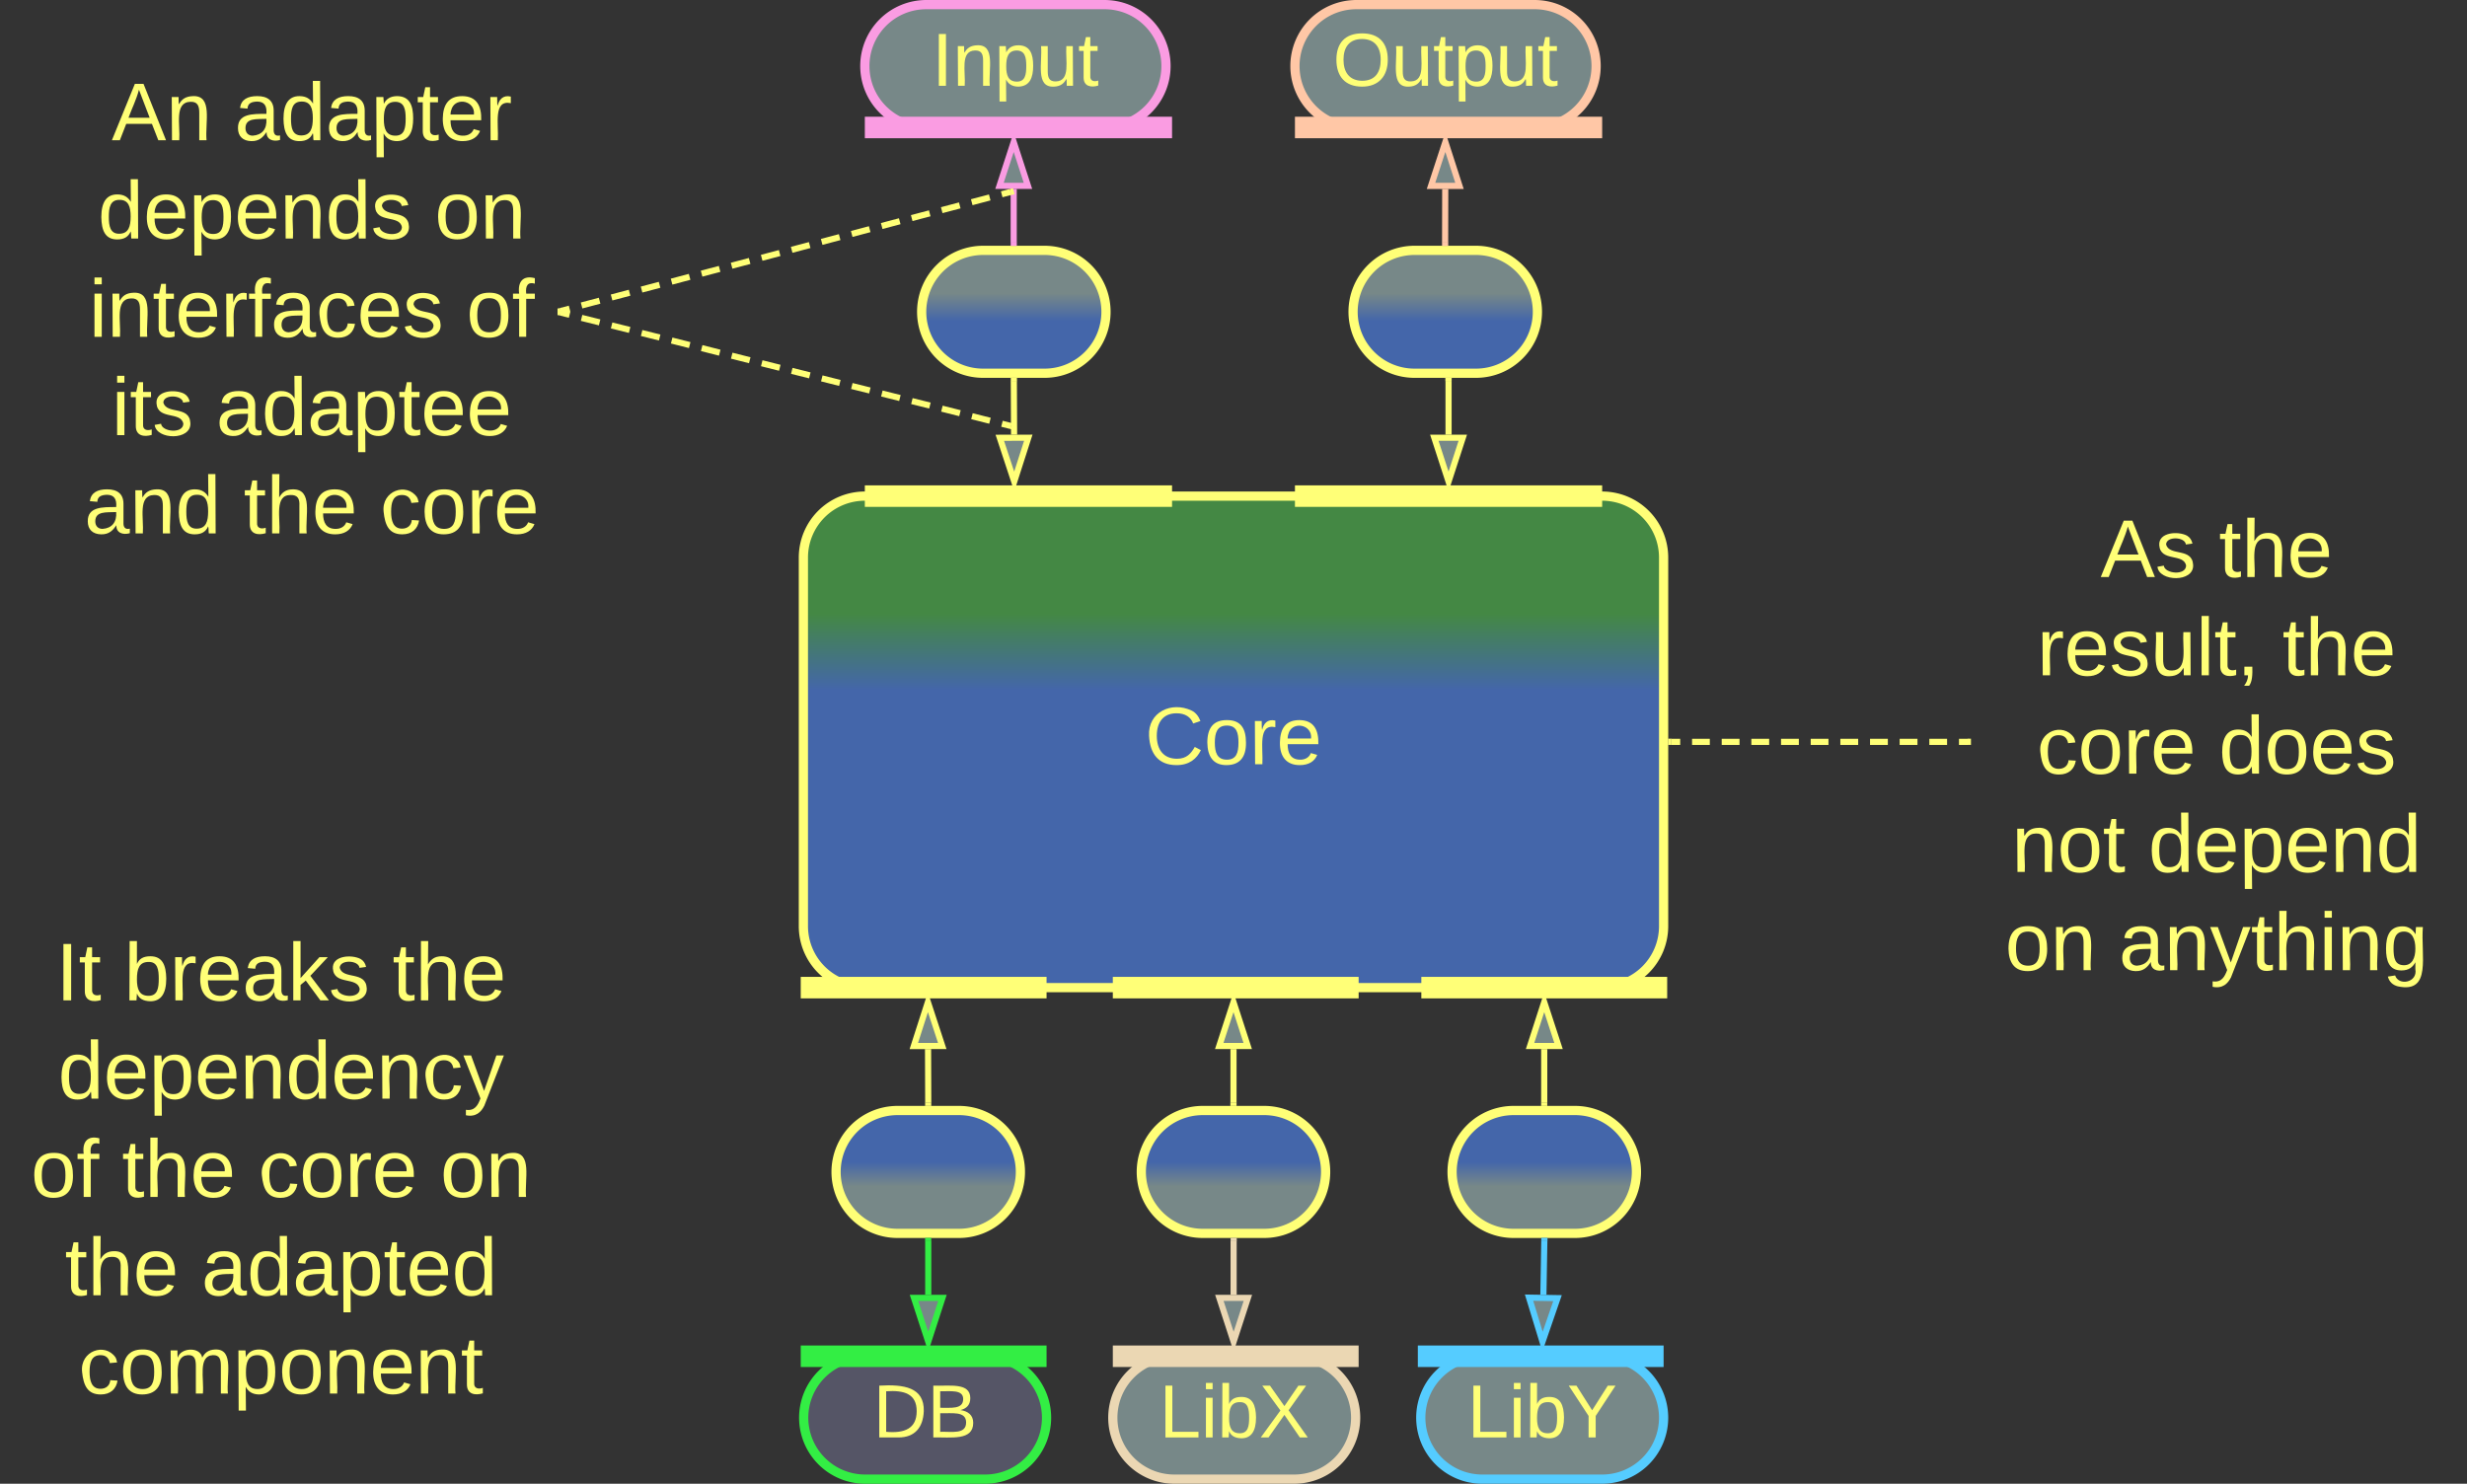 <svg xmlns="http://www.w3.org/2000/svg" xmlns:xlink="http://www.w3.org/1999/xlink" xmlns:lucid="lucid" width="803" height="483"><rect width="100%" height="100%" fill="#333333" stroke="none"/><g transform="translate(-238.5 -298.5)" lucid:page-tab-id="0_0"><path d="M500 480a20 20 0 0 1 20-20h240a20 20 0 0 1 20 20v120a20 20 0 0 1-20 20H520a20 20 0 0 1-20-20z" stroke="#ff7" stroke-width="3" fill="url(#a)"/><use xlink:href="#b" transform="matrix(1,0,0,1,505,465) translate(106.185 82.271)"/><path d="M568.5 422.5l.08 17.5" stroke="#ff7" stroke-width="2" fill="none"/><path d="M569.5 422.52h-1.97v-1.02h1.95z" stroke="#ff7" stroke-width=".05" fill="#ff7"/><path d="M568.63 455.26l-4.7-14.25 9.28-.02z" stroke="#ff7" stroke-width="2" fill="#788"/><path d="M710 440v-17.5" stroke="#ff7" stroke-width="2" fill="none"/><path d="M710 455.26L705.37 441h9.26z" stroke="#ff7" stroke-width="2" fill="#788"/><path d="M710.98 422.53H709v-1.03H711z" stroke="#ff7" stroke-width=".05" fill="#ff7"/><path d="M640 640v17.5" stroke="#ff7" stroke-width="2" fill="none"/><path d="M640 624.74l4.63 14.26h-9.27z" stroke="#ff7" stroke-width="2" fill="#788"/><path d="M640.97 657.47v1.03h-1.95v-1.03z" stroke="#ff7" stroke-width=".05" fill="#ff7"/><path d="M741.14 640v17.5" stroke="#ff7" stroke-width="2" fill="none"/><path d="M741.14 624.74L745.8 639h-9.27z" stroke="#ff7" stroke-width="2" fill="#788"/><path d="M742.12 657.47v1.03h-1.95v-1.03z" stroke="#ff7" stroke-width=".05" fill="#ff7"/><path d="M540.58 640l.06 17.5" stroke="#ff7" stroke-width="2" fill="none"/><path d="M540.53 624.74L545.2 639l-9.26.02z" stroke="#ff7" stroke-width="2" fill="#788"/><path d="M541.6 658.5h-1.94v-1.02h1.95z" stroke="#ff7" stroke-width=".05" fill="#ff7"/><path d="M510.64 680a20 20 0 0 1 20-20h20a20 20 0 0 1 20 20 20 20 0 0 1-20 20h-20a20 20 0 0 1-20-20z" stroke="#ff7" stroke-width="3" fill="url(#c)" transform="matrix(-1,1.2246467991473532e-16,-1.2246467991473532e-16,-1,1081.277,1360)"/><path d="M610 680a20 20 0 0 1 20-20h20a20 20 0 0 1 20 20 20 20 0 0 1-20 20h-20a20 20 0 0 1-20-20z" stroke="#ff7" stroke-width="3" fill="url(#d)" transform="matrix(-1,1.2246467991473532e-16,-1.2246467991473532e-16,-1,1279.99,1360)"/><path d="M711.14 680a20 20 0 0 1 20-20h20a20 20 0 0 1 20 20 20 20 0 0 1-20 20h-20a20 20 0 0 1-20-20z" stroke="#ff7" stroke-width="3" fill="url(#e)" transform="matrix(-1,1.2246467991473532e-16,-1.2246467991473532e-16,-1,1482.291,1360)"/><path d="M579.15 760a20 20 0 0 1-20 20H520.1a20 20 0 0 1-20-20 20 20 0 0 1 20-20h39.05a20 20 0 0 1 20 20z" stroke="#3e4" stroke-width="3" fill="#556"/><use xlink:href="#f" transform="matrix(1,-2.4492935982947064e-16,2.4492935982947064e-16,1,505.101,745) translate(17.564 21.431)"/><path d="M679.76 760a20 20 0 0 1-20 20h-39.04a20 20 0 0 1-20-20 20 20 0 0 1 20-20h39.04a20 20 0 0 1 20 20z" stroke="#ebd7b3" stroke-width="3" fill="#788"/><use xlink:href="#g" transform="matrix(1,-2.4492935982947064e-16,2.4492935982947064e-16,1,605.717,745) translate(10.095 21.431)"/><path d="M780 760a20 20 0 0 1-20 20h-39.04a20 20 0 0 1-20-20 20 20 0 0 1 20-20H760a20 20 0 0 1 20 20z" stroke="#5cf" stroke-width="3" fill="#788"/><use xlink:href="#h" transform="matrix(1,-2.4492935982947064e-16,2.4492935982947064e-16,1,705.956,745) translate(10.095 21.431)"/><path d="M538.5 400a20 20 0 0 1 20-20h20a20 20 0 0 1 20 20 20 20 0 0 1-20 20h-20a20 20 0 0 1-20-20z" stroke="#ff7" stroke-width="3" fill="url(#i)"/><path d="M678.92 400a20 20 0 0 1 20-20h20a20 20 0 0 1 20 20 20 20 0 0 1-20 20h-20a20 20 0 0 1-20-20z" stroke="#ff7" stroke-width="3" fill="url(#j)"/><path d="M520 320a20 20 0 0 1 20-20h58.03a20 20 0 0 1 20 20 20 20 0 0 1-20 20H540a20 20 0 0 1-20-20z" stroke="#fa9ce2" stroke-width="3" fill="#788"/><use xlink:href="#k" transform="matrix(1,0,0,1,525,305) translate(16.845 21.431)"/><path d="M660 320a20 20 0 0 1 20-20h58.03a20 20 0 0 1 20 20 20 20 0 0 1-20 20H680a20 20 0 0 1-20-20z" stroke="#ffc7a6" stroke-width="3" fill="#788"/><use xlink:href="#l" transform="matrix(1,0,0,1,665,305) translate(7.338 21.431)"/><path d="M540.64 720v-17.5" stroke="#3e4" stroke-width="2" fill="none"/><path d="M540.64 735.26L536 721h9.27z" stroke="#3e4" stroke-width="2" fill="#788"/><path d="M541.6 702.53h-1.94v-1.03h1.95z" stroke="#3e4" stroke-width=".05" fill="#3e4"/><path d="M640.04 702.5V720" stroke="#ebd7b3" stroke-width="2" fill="none"/><path d="M641.02 702.53h-1.95v-1.03h1.95z" stroke="#ebd7b3" stroke-width=".05" fill="#ebd7b3"/><path d="M640.04 735.26L635.4 721h9.28z" stroke="#ebd7b3" stroke-width="2" fill="#788"/><path d="M741.17 702.5l-.3 17.5" stroke="#5cf" stroke-width="2" fill="none"/><path d="M742.15 702.54l-1.95-.03.02-1h1.95z" stroke="#5cf" stroke-width=".05" fill="#5cf"/><path d="M740.58 735.26l-4.38-14.34 9.27.16z" stroke="#5cf" stroke-width="2" fill="#788"/><path d="M708.88 377.5l.04-17.5" stroke="#ffc7a6" stroke-width="2" fill="none"/><path d="M709.86 377.48v1.02h-1.96v-1.03z" stroke="#ffc7a6" stroke-width=".05" fill="#ffc7a6"/><path d="M708.96 344.74l4.6 14.27h-9.27z" stroke="#ffc7a6" stroke-width="2" fill="#788"/><path d="M568.46 377.5V360" stroke="#fa9ce2" stroke-width="2" fill="none"/><path d="M569.44 378.5h-1.95v-1.03h1.94z" stroke="#fa9ce2" stroke-width=".05" fill="#fa9ce2"/><path d="M568.46 344.74L573.1 359h-9.27z" stroke="#fa9ce2" stroke-width="2" fill="#788"/><path d="M502.64 740h73M502.74 740h-3.6M575.55 740h3.6" stroke="#3e4" stroke-width="7" fill="none"/><path d="M604.22 740h73M604.3 740h-3.58M677.13 740h3.6" stroke="#ebd7b3" stroke-width="7" fill="none"/><path d="M703.5 740h73M703.6 740H700M776.4 740h3.6" stroke="#5cf" stroke-width="7" fill="none"/><path d="M523.5 340h93M523.6 340H520M616.4 340h3.6" stroke="#fa9ce2" stroke-width="7" fill="none"/><path d="M663.5 340h93M663.6 340H660M756.4 340h3.6" stroke="#ffc7a6" stroke-width="7" fill="none"/><path d="M523.5 460h93M523.6 460H520M616.4 460h3.6M663.5 460h93M663.6 460H660M756.4 460h3.6M502.64 620h73M502.74 620h-3.6M575.55 620h3.6M704.64 620h73M704.74 620h-3.6M777.56 620h3.6M604.22 620h73M604.3 620h-3.58M677.13 620h3.6" stroke="#ff7" stroke-width="7" fill="none"/><path d="M260 306a6 6 0 0 1 6-6h148a6 6 0 0 1 6 6v188a6 6 0 0 1-6 6H266a6 6 0 0 1-6-6z" stroke="#ff7" stroke-opacity="0" stroke-width="3" fill="#788" fill-opacity="0"/><use xlink:href="#m" transform="matrix(1,0,0,1,265,305) translate(9.852 39.146)"/><use xlink:href="#n" transform="matrix(1,0,0,1,265,305) translate(49.852 39.146)"/><use xlink:href="#o" transform="matrix(1,0,0,1,265,305) translate(5.37 71.146)"/><use xlink:href="#p" transform="matrix(1,0,0,1,265,305) translate(115 71.146)"/><use xlink:href="#q" transform="matrix(1,0,0,1,265,305) translate(2.481 103.146)"/><use xlink:href="#r" transform="matrix(1,0,0,1,265,305) translate(125.296 103.146)"/><use xlink:href="#s" transform="matrix(1,0,0,1,265,305) translate(9.852 135.146)"/><use xlink:href="#t" transform="matrix(1,0,0,1,265,305) translate(43.852 135.146)"/><use xlink:href="#u" transform="matrix(1,0,0,1,265,305) translate(0.963 167.146)"/><use xlink:href="#v" transform="matrix(1,0,0,1,265,305) translate(52.815 167.146)"/><use xlink:href="#w" transform="matrix(1,0,0,1,265,305) translate(97.259 167.146)"/><path d="M420.97 399.74l2.93-.77m3.9-1.03l5.87-1.55m3.9-1.05l5.86-1.55m3.9-1.03l5.87-1.55m3.9-1.03l5.87-1.56m3.9-1.04l5.87-1.55m3.9-1.03l5.87-1.55m3.92-1.03l5.86-1.55m3.9-1.05l5.87-1.55m3.9-1.03l5.86-1.55m3.92-1.03l5.86-1.56m3.9-1.03l5.87-1.55m3.9-1.03l5.87-1.55m3.9-1.03l5.87-1.55m3.9-1.04l5.86-1.55m3.9-1.03l2.93-.77" stroke="#ff7" stroke-width="2" fill="none"/><path d="M421.24 400.68L420 401v-2l.74-.2z" stroke="#ff7" stroke-width=".05" fill="#ff7"/><path d="M567.47 361l1-.26M420.97 400.24l2.93.74m3.9 1l5.88 1.46m3.9 1l5.87 1.46m3.9 1l5.88 1.47m3.9.98l5.87 1.48m3.9.98l5.88 1.5m3.9.97l5.87 1.48m3.9.98l5.88 1.48m3.9 1l5.87 1.47m3.9.98l5.88 1.48m3.9 1l5.87 1.46m3.9.98l5.88 1.47m3.9 1l5.87 1.46m3.9 1l5.88 1.48m3.9.98l5.87 1.48m3.9.98l2.95.74" stroke="#ff7" stroke-width="2" fill="none"/><path d="M421.23 399.3l-.47 1.9-.76-.2v-2z" stroke="#ff7" stroke-width=".05" fill="#ff7"/><path d="M567.57 437.15l1 .25" stroke="#ff7" stroke-width="2" fill="none"/><path d="M880 466a6 6 0 0 1 6-6h148a6 6 0 0 1 6 6v148a6 6 0 0 1-6 6H886a6 6 0 0 1-6-6z" stroke="#ff7" stroke-opacity="0" stroke-width="3" fill="#788" fill-opacity="0"/><g><use xlink:href="#x" transform="matrix(1,0,0,1,885,465) translate(37.222 21.333)"/><use xlink:href="#y" transform="matrix(1,0,0,1,885,465) translate(75.741 21.333)"/><use xlink:href="#z" transform="matrix(1,0,0,1,885,465) translate(16.556 53.333)"/><use xlink:href="#y" transform="matrix(1,0,0,1,885,465) translate(96.407 53.333)"/><use xlink:href="#A" transform="matrix(1,0,0,1,885,465) translate(16.519 85.333)"/><use xlink:href="#B" transform="matrix(1,0,0,1,885,465) translate(75.704 85.333)"/><use xlink:href="#C" transform="matrix(1,0,0,1,885,465) translate(8.333 117.333)"/><use xlink:href="#D" transform="matrix(1,0,0,1,885,465) translate(52.778 117.333)"/><use xlink:href="#E" transform="matrix(1,0,0,1,885,465) translate(6.148 149.333)"/><use xlink:href="#F" transform="matrix(1,0,0,1,885,465) translate(43.185 149.333)"/></g><path d="M782.5 540h2.9m3.86 0h5.78m3.87 0h5.8m3.85 0h5.8m3.86 0h5.8m3.86 0h5.78m3.87 0h5.8m3.86 0h5.8m3.84 0h5.8m3.86 0h5.78m3.87 0h2.9" stroke="#ff7" stroke-width="2" fill="none"/><path d="M782.53 540.98h-1.03V539h1.03zM880 540.98h-1.03V539H880z" stroke="#ff7" stroke-width=".05" fill="#ff7"/><path d="M240 586a6 6 0 0 1 6-6h168a6 6 0 0 1 6 6v188a6 6 0 0 1-6 6H246a6 6 0 0 1-6-6z" stroke="#ff7" stroke-opacity="0" stroke-width="3" fill="#788" fill-opacity="0"/><g><use xlink:href="#G" transform="matrix(1,0,0,1,245,585) translate(11.704 39.146)"/><use xlink:href="#H" transform="matrix(1,0,0,1,245,585) translate(33.926 39.146)"/><use xlink:href="#y" transform="matrix(1,0,0,1,245,585) translate(121.259 39.146)"/><use xlink:href="#I" transform="matrix(1,0,0,1,245,585) translate(12.407 71.146)"/><use xlink:href="#J" transform="matrix(1,0,0,1,245,585) translate(3.556 103.146)"/><use xlink:href="#v" transform="matrix(1,0,0,1,245,585) translate(33.185 103.146)"/><use xlink:href="#A" transform="matrix(1,0,0,1,245,585) translate(77.63 103.146)"/><use xlink:href="#p" transform="matrix(1,0,0,1,245,585) translate(136.815 103.146)"/><use xlink:href="#v" transform="matrix(1,0,0,1,245,585) translate(14.63 135.146)"/><use xlink:href="#K" transform="matrix(1,0,0,1,245,585) translate(59.074 135.146)"/><use xlink:href="#L" transform="matrix(1,0,0,1,245,585) translate(19.111 167.146)"/></g><defs><linearGradient gradientUnits="userSpaceOnUse" id="a" x1="500" y1="460" x2="500" y2="620"><stop offset="23.91%" stop-color="#484"/><stop offset="39.49%" stop-color="#46a"/></linearGradient><path d="M212-179c-10-28-35-45-73-45-59 0-87 40-87 99 0 60 29 101 89 101 43 0 62-24 78-52l27 14C228-24 195 4 139 4 59 4 22-46 18-125c-6-104 99-153 187-111 19 9 31 26 39 46" id="M" fill="#ff7"/><path d="M100-194c62-1 85 37 85 99 1 63-27 99-86 99S16-35 15-95c0-66 28-99 85-99zM99-20c44 1 53-31 53-75 0-43-8-75-51-75s-53 32-53 75 10 74 51 75" id="N" fill="#ff7"/><path d="M114-163C36-179 61-72 57 0H25l-1-190h30c1 12-1 29 2 39 6-27 23-49 58-41v29" id="O" fill="#ff7"/><path d="M100-194c63 0 86 42 84 106H49c0 40 14 67 53 68 26 1 43-12 49-29l28 8c-11 28-37 45-77 45C44 4 14-33 15-96c1-61 26-98 85-98zm52 81c6-60-76-77-97-28-3 7-6 17-6 28h103" id="P" fill="#ff7"/><g id="b"><use transform="matrix(0.074,0,0,0.074,0,0)" xlink:href="#M"/><use transform="matrix(0.074,0,0,0.074,19.185,0)" xlink:href="#N"/><use transform="matrix(0.074,0,0,0.074,34,0)" xlink:href="#O"/><use transform="matrix(0.074,0,0,0.074,42.815,0)" xlink:href="#P"/></g><linearGradient gradientUnits="userSpaceOnUse" id="c" x1="510.64" y1="660" x2="510.64" y2="700"><stop offset="38.21%" stop-color="#788"/><stop offset="58.21%" stop-color="#46a"/></linearGradient><linearGradient gradientUnits="userSpaceOnUse" id="d" x1="609.99" y1="660" x2="609.99" y2="700"><stop offset="38.21%" stop-color="#788"/><stop offset="58.21%" stop-color="#46a"/></linearGradient><linearGradient gradientUnits="userSpaceOnUse" id="e" x1="711.15" y1="660" x2="711.15" y2="700"><stop offset="38.21%" stop-color="#788"/><stop offset="58.21%" stop-color="#46a"/></linearGradient><path d="M30-248c118-7 216 8 213 122C240-48 200 0 122 0H30v-248zM63-27c89 8 146-16 146-99s-60-101-146-95v194" id="Q" fill="#ff7"/><path d="M160-131c35 5 61 23 61 61C221 17 115-2 30 0v-248c76 3 177-17 177 60 0 33-19 50-47 57zm-97-11c50-1 110 9 110-42 0-47-63-36-110-37v79zm0 115c55-2 124 14 124-45 0-56-70-42-124-44v89" id="R" fill="#ff7"/><g id="f"><use transform="matrix(0.068,0,0,0.068,0,0)" xlink:href="#Q"/><use transform="matrix(0.068,0,0,0.068,17.586,0)" xlink:href="#R"/></g><path d="M30 0v-248h33v221h125V0H30" id="S" fill="#ff7"/><path d="M24-231v-30h32v30H24zM24 0v-190h32V0H24" id="T" fill="#ff7"/><path d="M115-194c53 0 69 39 70 98 0 66-23 100-70 100C84 3 66-7 56-30L54 0H23l1-261h32v101c10-23 28-34 59-34zm-8 174c40 0 45-34 45-75 0-40-5-75-45-74-42 0-51 32-51 76 0 43 10 73 51 73" id="U" fill="#ff7"/><path d="M195 0l-74-108L45 0H8l94-129-87-119h37l69 98 67-98h37l-84 118L233 0h-38" id="V" fill="#ff7"/><g id="g"><use transform="matrix(0.068,0,0,0.068,0,0)" xlink:href="#S"/><use transform="matrix(0.068,0,0,0.068,13.58,0)" xlink:href="#T"/><use transform="matrix(0.068,0,0,0.068,18.944,0)" xlink:href="#U"/><use transform="matrix(0.068,0,0,0.068,32.525,0)" xlink:href="#V"/></g><path d="M137-103V0h-34v-103L8-248h37l75 118 75-118h37" id="W" fill="#ff7"/><g id="h"><use transform="matrix(0.068,0,0,0.068,0,0)" xlink:href="#S"/><use transform="matrix(0.068,0,0,0.068,13.58,0)" xlink:href="#T"/><use transform="matrix(0.068,0,0,0.068,18.944,0)" xlink:href="#U"/><use transform="matrix(0.068,0,0,0.068,32.525,0)" xlink:href="#W"/></g><linearGradient gradientUnits="userSpaceOnUse" id="i" x1="538.51" y1="380" x2="538.51" y2="420"><stop offset="35%" stop-color="#788"/><stop offset="57.5%" stop-color="#46a"/></linearGradient><linearGradient gradientUnits="userSpaceOnUse" id="j" x1="678.92" y1="380" x2="678.92" y2="420"><stop offset="35%" stop-color="#788"/><stop offset="57.5%" stop-color="#46a"/></linearGradient><path d="M33 0v-248h34V0H33" id="X" fill="#ff7"/><path d="M117-194c89-4 53 116 60 194h-32v-121c0-31-8-49-39-48C34-167 62-67 57 0H25l-1-190h30c1 10-1 24 2 32 11-22 29-35 61-36" id="Y" fill="#ff7"/><path d="M115-194c55 1 70 41 70 98S169 2 115 4C84 4 66-9 55-30l1 105H24l-1-265h31l2 30c10-21 28-34 59-34zm-8 174c40 0 45-34 45-75s-6-73-45-74c-42 0-51 32-51 76 0 43 10 73 51 73" id="Z" fill="#ff7"/><path d="M84 4C-5 8 30-112 23-190h32v120c0 31 7 50 39 49 72-2 45-101 50-169h31l1 190h-30c-1-10 1-25-2-33-11 22-28 36-60 37" id="aa" fill="#ff7"/><path d="M59-47c-2 24 18 29 38 22v24C64 9 27 4 27-40v-127H5v-23h24l9-43h21v43h35v23H59v120" id="ab" fill="#ff7"/><g id="k"><use transform="matrix(0.068,0,0,0.068,0,0)" xlink:href="#X"/><use transform="matrix(0.068,0,0,0.068,6.79,0)" xlink:href="#Y"/><use transform="matrix(0.068,0,0,0.068,20.37,0)" xlink:href="#Z"/><use transform="matrix(0.068,0,0,0.068,33.951,0)" xlink:href="#aa"/><use transform="matrix(0.068,0,0,0.068,47.531,0)" xlink:href="#ab"/></g><path d="M140-251c81 0 123 46 123 126C263-46 219 4 140 4 59 4 17-45 17-125s42-126 123-126zm0 227c63 0 89-41 89-101s-29-99-89-99c-61 0-89 39-89 99S79-25 140-24" id="ac" fill="#ff7"/><g id="l"><use transform="matrix(0.068,0,0,0.068,0,0)" xlink:href="#ac"/><use transform="matrix(0.068,0,0,0.068,19.012,0)" xlink:href="#aa"/><use transform="matrix(0.068,0,0,0.068,32.593,0)" xlink:href="#ab"/><use transform="matrix(0.068,0,0,0.068,39.383,0)" xlink:href="#Z"/><use transform="matrix(0.068,0,0,0.068,52.963,0)" xlink:href="#aa"/><use transform="matrix(0.068,0,0,0.068,66.543,0)" xlink:href="#ab"/></g><path d="M205 0l-28-72H64L36 0H1l101-248h38L239 0h-34zm-38-99l-47-123c-12 45-31 82-46 123h93" id="ad" fill="#ff7"/><g id="m"><use transform="matrix(0.074,0,0,0.074,0,0)" xlink:href="#ad"/><use transform="matrix(0.074,0,0,0.074,17.778,0)" xlink:href="#Y"/></g><path d="M141-36C126-15 110 5 73 4 37 3 15-17 15-53c-1-64 63-63 125-63 3-35-9-54-41-54-24 1-41 7-42 31l-33-3c5-37 33-52 76-52 45 0 72 20 72 64v82c-1 20 7 32 28 27v20c-31 9-61-2-59-35zM48-53c0 20 12 33 32 33 41-3 63-29 60-74-43 2-92-5-92 41" id="ae" fill="#ff7"/><path d="M85-194c31 0 48 13 60 33l-1-100h32l1 261h-30c-2-10 0-23-3-31C134-8 116 4 85 4 32 4 16-35 15-94c0-66 23-100 70-100zm9 24c-40 0-46 34-46 75 0 40 6 74 45 74 42 0 51-32 51-76 0-42-9-74-50-73" id="af" fill="#ff7"/><g id="n"><use transform="matrix(0.074,0,0,0.074,0,0)" xlink:href="#ae"/><use transform="matrix(0.074,0,0,0.074,14.815,0)" xlink:href="#af"/><use transform="matrix(0.074,0,0,0.074,29.63,0)" xlink:href="#ae"/><use transform="matrix(0.074,0,0,0.074,44.444,0)" xlink:href="#Z"/><use transform="matrix(0.074,0,0,0.074,59.259,0)" xlink:href="#ab"/><use transform="matrix(0.074,0,0,0.074,66.667,0)" xlink:href="#P"/><use transform="matrix(0.074,0,0,0.074,81.481,0)" xlink:href="#O"/></g><path d="M135-143c-3-34-86-38-87 0 15 53 115 12 119 90S17 21 10-45l28-5c4 36 97 45 98 0-10-56-113-15-118-90-4-57 82-63 122-42 12 7 21 19 24 35" id="ag" fill="#ff7"/><g id="o"><use transform="matrix(0.074,0,0,0.074,0,0)" xlink:href="#af"/><use transform="matrix(0.074,0,0,0.074,14.815,0)" xlink:href="#P"/><use transform="matrix(0.074,0,0,0.074,29.63,0)" xlink:href="#Z"/><use transform="matrix(0.074,0,0,0.074,44.444,0)" xlink:href="#P"/><use transform="matrix(0.074,0,0,0.074,59.259,0)" xlink:href="#Y"/><use transform="matrix(0.074,0,0,0.074,74.074,0)" xlink:href="#af"/><use transform="matrix(0.074,0,0,0.074,88.889,0)" xlink:href="#ag"/></g><g id="p"><use transform="matrix(0.074,0,0,0.074,0,0)" xlink:href="#N"/><use transform="matrix(0.074,0,0,0.074,14.815,0)" xlink:href="#Y"/></g><path d="M101-234c-31-9-42 10-38 44h38v23H63V0H32v-167H5v-23h27c-7-52 17-82 69-68v24" id="ah" fill="#ff7"/><path d="M96-169c-40 0-48 33-48 73s9 75 48 75c24 0 41-14 43-38l32 2c-6 37-31 61-74 61-59 0-76-41-82-99-10-93 101-131 147-64 4 7 5 14 7 22l-32 3c-4-21-16-35-41-35" id="ai" fill="#ff7"/><g id="q"><use transform="matrix(0.074,0,0,0.074,0,0)" xlink:href="#T"/><use transform="matrix(0.074,0,0,0.074,5.852,0)" xlink:href="#Y"/><use transform="matrix(0.074,0,0,0.074,20.667,0)" xlink:href="#ab"/><use transform="matrix(0.074,0,0,0.074,28.074,0)" xlink:href="#P"/><use transform="matrix(0.074,0,0,0.074,42.889,0)" xlink:href="#O"/><use transform="matrix(0.074,0,0,0.074,51.704,0)" xlink:href="#ah"/><use transform="matrix(0.074,0,0,0.074,59.111,0)" xlink:href="#ae"/><use transform="matrix(0.074,0,0,0.074,73.926,0)" xlink:href="#ai"/><use transform="matrix(0.074,0,0,0.074,87.259,0)" xlink:href="#P"/><use transform="matrix(0.074,0,0,0.074,102.074,0)" xlink:href="#ag"/></g><g id="r"><use transform="matrix(0.074,0,0,0.074,0,0)" xlink:href="#N"/><use transform="matrix(0.074,0,0,0.074,14.815,0)" xlink:href="#ah"/></g><g id="s"><use transform="matrix(0.074,0,0,0.074,0,0)" xlink:href="#T"/><use transform="matrix(0.074,0,0,0.074,5.852,0)" xlink:href="#ab"/><use transform="matrix(0.074,0,0,0.074,13.259,0)" xlink:href="#ag"/></g><g id="t"><use transform="matrix(0.074,0,0,0.074,0,0)" xlink:href="#ae"/><use transform="matrix(0.074,0,0,0.074,14.815,0)" xlink:href="#af"/><use transform="matrix(0.074,0,0,0.074,29.63,0)" xlink:href="#ae"/><use transform="matrix(0.074,0,0,0.074,44.444,0)" xlink:href="#Z"/><use transform="matrix(0.074,0,0,0.074,59.259,0)" xlink:href="#ab"/><use transform="matrix(0.074,0,0,0.074,66.667,0)" xlink:href="#P"/><use transform="matrix(0.074,0,0,0.074,81.481,0)" xlink:href="#P"/></g><g id="u"><use transform="matrix(0.074,0,0,0.074,0,0)" xlink:href="#ae"/><use transform="matrix(0.074,0,0,0.074,14.815,0)" xlink:href="#Y"/><use transform="matrix(0.074,0,0,0.074,29.63,0)" xlink:href="#af"/></g><path d="M106-169C34-169 62-67 57 0H25v-261h32l-1 103c12-21 28-36 61-36 89 0 53 116 60 194h-32v-121c2-32-8-49-39-48" id="aj" fill="#ff7"/><g id="v"><use transform="matrix(0.074,0,0,0.074,0,0)" xlink:href="#ab"/><use transform="matrix(0.074,0,0,0.074,7.407,0)" xlink:href="#aj"/><use transform="matrix(0.074,0,0,0.074,22.222,0)" xlink:href="#P"/></g><g id="w"><use transform="matrix(0.074,0,0,0.074,0,0)" xlink:href="#ai"/><use transform="matrix(0.074,0,0,0.074,13.333,0)" xlink:href="#N"/><use transform="matrix(0.074,0,0,0.074,28.148,0)" xlink:href="#O"/><use transform="matrix(0.074,0,0,0.074,36.963,0)" xlink:href="#P"/></g><g id="x"><use transform="matrix(0.074,0,0,0.074,0,0)" xlink:href="#ad"/><use transform="matrix(0.074,0,0,0.074,17.778,0)" xlink:href="#ag"/></g><g id="y"><use transform="matrix(0.074,0,0,0.074,0,0)" xlink:href="#ab"/><use transform="matrix(0.074,0,0,0.074,7.407,0)" xlink:href="#aj"/><use transform="matrix(0.074,0,0,0.074,22.222,0)" xlink:href="#P"/></g><path d="M24 0v-261h32V0H24" id="ak" fill="#ff7"/><path d="M68-38c1 34 0 65-14 84H32c9-13 17-26 17-46H33v-38h35" id="al" fill="#ff7"/><g id="z"><use transform="matrix(0.074,0,0,0.074,0,0)" xlink:href="#O"/><use transform="matrix(0.074,0,0,0.074,8.815,0)" xlink:href="#P"/><use transform="matrix(0.074,0,0,0.074,23.63,0)" xlink:href="#ag"/><use transform="matrix(0.074,0,0,0.074,36.963,0)" xlink:href="#aa"/><use transform="matrix(0.074,0,0,0.074,51.778,0)" xlink:href="#ak"/><use transform="matrix(0.074,0,0,0.074,57.63,0)" xlink:href="#ab"/><use transform="matrix(0.074,0,0,0.074,65.037,0)" xlink:href="#al"/></g><g id="A"><use transform="matrix(0.074,0,0,0.074,0,0)" xlink:href="#ai"/><use transform="matrix(0.074,0,0,0.074,13.333,0)" xlink:href="#N"/><use transform="matrix(0.074,0,0,0.074,28.148,0)" xlink:href="#O"/><use transform="matrix(0.074,0,0,0.074,36.963,0)" xlink:href="#P"/></g><g id="B"><use transform="matrix(0.074,0,0,0.074,0,0)" xlink:href="#af"/><use transform="matrix(0.074,0,0,0.074,14.815,0)" xlink:href="#N"/><use transform="matrix(0.074,0,0,0.074,29.63,0)" xlink:href="#P"/><use transform="matrix(0.074,0,0,0.074,44.444,0)" xlink:href="#ag"/></g><g id="C"><use transform="matrix(0.074,0,0,0.074,0,0)" xlink:href="#Y"/><use transform="matrix(0.074,0,0,0.074,14.815,0)" xlink:href="#N"/><use transform="matrix(0.074,0,0,0.074,29.63,0)" xlink:href="#ab"/></g><g id="D"><use transform="matrix(0.074,0,0,0.074,0,0)" xlink:href="#af"/><use transform="matrix(0.074,0,0,0.074,14.815,0)" xlink:href="#P"/><use transform="matrix(0.074,0,0,0.074,29.63,0)" xlink:href="#Z"/><use transform="matrix(0.074,0,0,0.074,44.444,0)" xlink:href="#P"/><use transform="matrix(0.074,0,0,0.074,59.259,0)" xlink:href="#Y"/><use transform="matrix(0.074,0,0,0.074,74.074,0)" xlink:href="#af"/></g><g id="E"><use transform="matrix(0.074,0,0,0.074,0,0)" xlink:href="#N"/><use transform="matrix(0.074,0,0,0.074,14.815,0)" xlink:href="#Y"/></g><path d="M179-190L93 31C79 59 56 82 12 73V49c39 6 53-20 64-50L1-190h34L92-34l54-156h33" id="am" fill="#ff7"/><path d="M177-190C167-65 218 103 67 71c-23-6-38-20-44-43l32-5c15 47 100 32 89-28v-30C133-14 115 1 83 1 29 1 15-40 15-95c0-56 16-97 71-98 29-1 48 16 59 35 1-10 0-23 2-32h30zM94-22c36 0 50-32 50-73 0-42-14-75-50-75-39 0-46 34-46 75s6 73 46 73" id="an" fill="#ff7"/><g id="F"><use transform="matrix(0.074,0,0,0.074,0,0)" xlink:href="#ae"/><use transform="matrix(0.074,0,0,0.074,14.815,0)" xlink:href="#Y"/><use transform="matrix(0.074,0,0,0.074,29.63,0)" xlink:href="#am"/><use transform="matrix(0.074,0,0,0.074,42.963,0)" xlink:href="#ab"/><use transform="matrix(0.074,0,0,0.074,50.37,0)" xlink:href="#aj"/><use transform="matrix(0.074,0,0,0.074,65.185,0)" xlink:href="#T"/><use transform="matrix(0.074,0,0,0.074,71.037,0)" xlink:href="#Y"/><use transform="matrix(0.074,0,0,0.074,85.852,0)" xlink:href="#an"/></g><g id="G"><use transform="matrix(0.074,0,0,0.074,0,0)" xlink:href="#X"/><use transform="matrix(0.074,0,0,0.074,7.407,0)" xlink:href="#ab"/></g><path d="M143 0L79-87 56-68V0H24v-261h32v163l83-92h37l-77 82L181 0h-38" id="ao" fill="#ff7"/><g id="H"><use transform="matrix(0.074,0,0,0.074,0,0)" xlink:href="#U"/><use transform="matrix(0.074,0,0,0.074,14.815,0)" xlink:href="#O"/><use transform="matrix(0.074,0,0,0.074,23.63,0)" xlink:href="#P"/><use transform="matrix(0.074,0,0,0.074,38.444,0)" xlink:href="#ae"/><use transform="matrix(0.074,0,0,0.074,53.259,0)" xlink:href="#ao"/><use transform="matrix(0.074,0,0,0.074,66.593,0)" xlink:href="#ag"/></g><g id="I"><use transform="matrix(0.074,0,0,0.074,0,0)" xlink:href="#af"/><use transform="matrix(0.074,0,0,0.074,14.815,0)" xlink:href="#P"/><use transform="matrix(0.074,0,0,0.074,29.63,0)" xlink:href="#Z"/><use transform="matrix(0.074,0,0,0.074,44.444,0)" xlink:href="#P"/><use transform="matrix(0.074,0,0,0.074,59.259,0)" xlink:href="#Y"/><use transform="matrix(0.074,0,0,0.074,74.074,0)" xlink:href="#af"/><use transform="matrix(0.074,0,0,0.074,88.889,0)" xlink:href="#P"/><use transform="matrix(0.074,0,0,0.074,103.704,0)" xlink:href="#Y"/><use transform="matrix(0.074,0,0,0.074,118.519,0)" xlink:href="#ai"/><use transform="matrix(0.074,0,0,0.074,131.852,0)" xlink:href="#am"/></g><g id="J"><use transform="matrix(0.074,0,0,0.074,0,0)" xlink:href="#N"/><use transform="matrix(0.074,0,0,0.074,14.815,0)" xlink:href="#ah"/></g><g id="K"><use transform="matrix(0.074,0,0,0.074,0,0)" xlink:href="#ae"/><use transform="matrix(0.074,0,0,0.074,14.815,0)" xlink:href="#af"/><use transform="matrix(0.074,0,0,0.074,29.63,0)" xlink:href="#ae"/><use transform="matrix(0.074,0,0,0.074,44.444,0)" xlink:href="#Z"/><use transform="matrix(0.074,0,0,0.074,59.259,0)" xlink:href="#ab"/><use transform="matrix(0.074,0,0,0.074,66.667,0)" xlink:href="#P"/><use transform="matrix(0.074,0,0,0.074,81.481,0)" xlink:href="#af"/></g><path d="M210-169c-67 3-38 105-44 169h-31v-121c0-29-5-50-35-48C34-165 62-65 56 0H25l-1-190h30c1 10-1 24 2 32 10-44 99-50 107 0 11-21 27-35 58-36 85-2 47 119 55 194h-31v-121c0-29-5-49-35-48" id="ap" fill="#ff7"/><g id="L"><use transform="matrix(0.074,0,0,0.074,0,0)" xlink:href="#ai"/><use transform="matrix(0.074,0,0,0.074,13.333,0)" xlink:href="#N"/><use transform="matrix(0.074,0,0,0.074,28.148,0)" xlink:href="#ap"/><use transform="matrix(0.074,0,0,0.074,50.296,0)" xlink:href="#Z"/><use transform="matrix(0.074,0,0,0.074,65.111,0)" xlink:href="#N"/><use transform="matrix(0.074,0,0,0.074,79.926,0)" xlink:href="#Y"/><use transform="matrix(0.074,0,0,0.074,94.741,0)" xlink:href="#P"/><use transform="matrix(0.074,0,0,0.074,109.556,0)" xlink:href="#Y"/><use transform="matrix(0.074,0,0,0.074,124.37,0)" xlink:href="#ab"/></g></defs></g></svg>